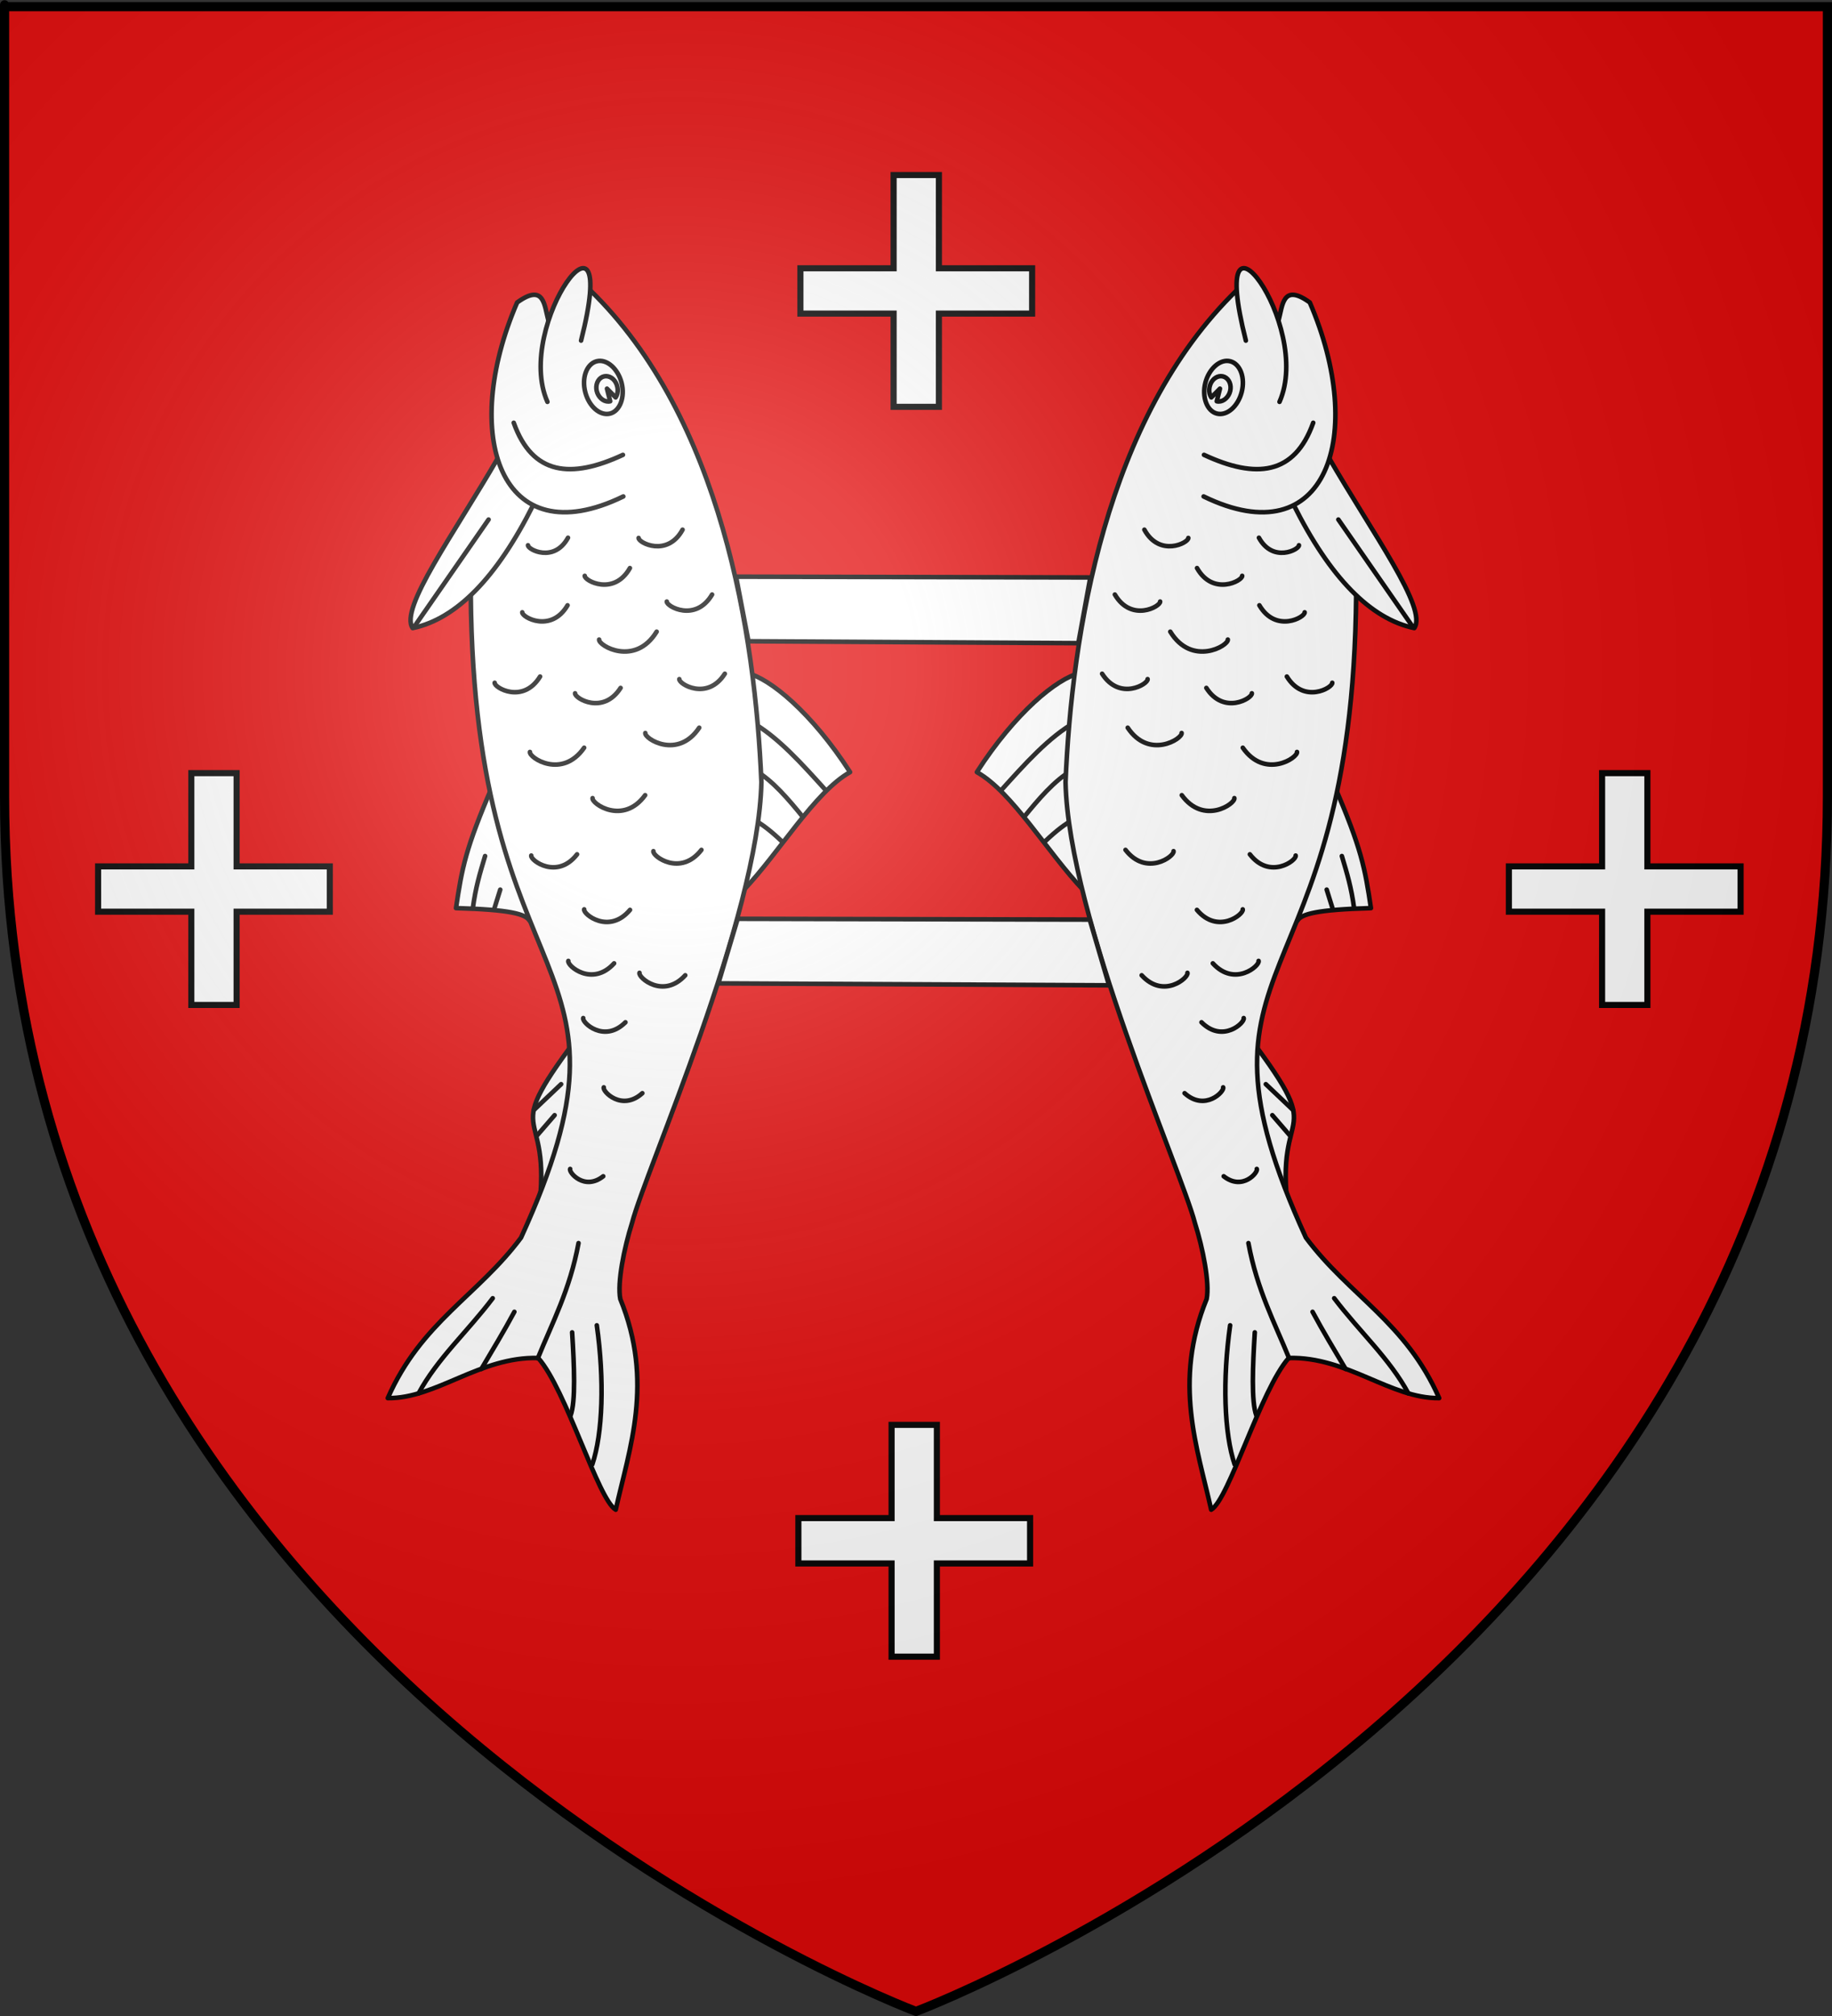 <?xml version="1.0" encoding="UTF-8" standalone="no"?>
<svg
   xmlns:dc="http://purl.org/dc/elements/1.1/"
   xmlns:cc="http://web.resource.org/cc/"
   xmlns:rdf="http://www.w3.org/1999/02/22-rdf-syntax-ns#"
   xmlns:svg="http://www.w3.org/2000/svg"
   xmlns="http://www.w3.org/2000/svg"
   xmlns:xlink="http://www.w3.org/1999/xlink"
   xmlns:sodipodi="http://inkscape.sourceforge.net/DTD/sodipodi-0.dtd"
   xmlns:inkscape="http://www.inkscape.org/namespaces/inkscape"
   height="660"
   width="600"
   version="1.0"
   id="svg2"
   sodipodi:version="0.32"
   inkscape:version="0.43"
   sodipodi:docname="Blason_Celles-sur-Plaine.svg"
   sodipodi:docbase="/Users/fabriceantoine/Desktop/blason/Fait"
   inkscape:export-filename="/Users/fabriceantoine/Desktop/blason/Fait/Blason_Celles-sur-Plaine.png"
   inkscape:export-xdpi="90"
   inkscape:export-ydpi="90">
  <rect width="100%" height="100%" fill="#333333" stroke="none"/>
  <sodipodi:namedview
     inkscape:window-height="954"
     inkscape:window-width="1228"
     inkscape:pageshadow="2"
     inkscape:pageopacity="0.0"
     guidetolerance="10.0"
     gridtolerance="10.0"
     objecttolerance="10.0"
     borderopacity="1.0"
     bordercolor="#666666"
     pagecolor="#ffffff"
     id="base"
     showgrid="false"
     height="660px"
     inkscape:zoom="1.2227273"
     inkscape:cx="300"
     inkscape:cy="330"
     inkscape:window-x="1"
     inkscape:window-y="22"
     inkscape:current-layer="layer4" />
  <desc
     id="desc4">Flag of Canton of Valais (Wallis)</desc>
  <defs
     id="defs6">
    <linearGradient
       id="linearGradient2893">
      <stop
         style="stop-color:white;stop-opacity:0.314;"
         offset="0"
         id="stop2895" />
      <stop
         id="stop2897"
         offset="0.19"
         style="stop-color:white;stop-opacity:0.251;" />
      <stop
         style="stop-color:#6b6b6b;stop-opacity:0.125;"
         offset="0.6"
         id="stop2901" />
      <stop
         style="stop-color:black;stop-opacity:0.125;"
         offset="1"
         id="stop2899" />
    </linearGradient>
    <linearGradient
       id="linearGradient2885">
      <stop
         id="stop2887"
         offset="0"
         style="stop-color:white;stop-opacity:1;" />
      <stop
         style="stop-color:white;stop-opacity:1;"
         offset="0.229"
         id="stop2891" />
      <stop
         id="stop2889"
         offset="1"
         style="stop-color:black;stop-opacity:1;" />
    </linearGradient>
    <linearGradient
       id="linearGradient2955">
      <stop
         id="stop2867"
         offset="0"
         style="stop-color:#fd0000;stop-opacity:1;" />
      <stop
         style="stop-color:#e77275;stop-opacity:0.659;"
         offset="0.5"
         id="stop2873" />
      <stop
         style="stop-color:black;stop-opacity:0.323;"
         offset="1"
         id="stop2959" />
    </linearGradient>
    <radialGradient
       inkscape:collect="always"
       xlink:href="#linearGradient2955"
       id="radialGradient2961"
       cx="225.524"
       cy="218.901"
       fx="225.524"
       fy="218.901"
       r="300"
       gradientTransform="matrix(-4.167939e-4,2.183,-1.884,-3.599562e-4,615.597,-289.121)"
       gradientUnits="userSpaceOnUse" />
    <polygon
       id="star"
       transform="scale(53,53)"
       points="0,-1 0.588,0.809 -0.951,-0.309 0.951,-0.309 -0.588,0.809 0,-1 " />
    <clipPath
       id="clip">
      <path
         d="M 0,-200 L 0,600 L 300,600 L 300,-200 L 0,-200 z "
         id="path10" />
    </clipPath>
    <radialGradient
       inkscape:collect="always"
       xlink:href="#linearGradient2955"
       id="radialGradient1911"
       gradientUnits="userSpaceOnUse"
       gradientTransform="matrix(-4.167939e-4,2.183,-1.884,-3.599562e-4,615.597,-289.121)"
       cx="225.524"
       cy="218.901"
       fx="225.524"
       fy="218.901"
       r="300" />
    <radialGradient
       inkscape:collect="always"
       xlink:href="#linearGradient2955"
       id="radialGradient2865"
       gradientUnits="userSpaceOnUse"
       gradientTransform="matrix(0,1.749,-1.593,-1.049767e-7,551.788,-191.29)"
       cx="225.524"
       cy="218.901"
       fx="225.524"
       fy="218.901"
       r="300" />
    <radialGradient
       inkscape:collect="always"
       xlink:href="#linearGradient2955"
       id="radialGradient2871"
       gradientUnits="userSpaceOnUse"
       gradientTransform="matrix(0,1.386,-1.323,-5.741131e-8,-158.082,-109.541)"
       cx="225.524"
       cy="218.901"
       fx="225.524"
       fy="218.901"
       r="300" />
    <radialGradient
       inkscape:collect="always"
       xlink:href="#linearGradient2893"
       id="radialGradient3163"
       gradientUnits="userSpaceOnUse"
       gradientTransform="matrix(1.353,0,0,1.349,-77.629,-85.747)"
       cx="221.445"
       cy="226.331"
       fx="221.445"
       fy="226.331"
       r="300" />
  </defs>
  <g
     inkscape:groupmode="layer"
     id="layer3"
     inkscape:label="Fond écu"
     style="display:inline"
     sodipodi:insensitive="true">
    <path
       id="path2855"
       style="fill:#e20909;fill-opacity:1;fill-rule:evenodd;stroke:none;stroke-width:1px;stroke-linecap:butt;stroke-linejoin:miter;stroke-opacity:1"
       d="M 300,658.5 C 300,658.5 598.5,546.18 598.5,260.728 C 598.5,-24.723 598.5,2.176 598.5,2.176 L 1.5,2.176 L 1.5,260.728 C 1.5,546.18 300,658.5 300,658.5 z "
       sodipodi:nodetypes="cccccc" />
  </g>
  <g
     inkscape:groupmode="layer"
     id="layer4"
     inkscape:label="Meubles">
    <g
       id="g2852"
       transform="translate(-177.893,21.424)">
      <path
         sodipodi:nodetypes="cc"
         style="fill:#ffffff;fill-opacity:1;fill-rule:evenodd;stroke:#000000;stroke-width:1.5;stroke-linecap:round;stroke-linejoin:round;stroke-miterlimit:4;stroke-dasharray:none;stroke-opacity:1;display:inline"
         d="M 369.552,314.885 C 339.432,354.276 359.371,337.556 354.275,375.555"
         id="path3334" />
      <g
         style="fill:#ffffff;fill-opacity:1;stroke:#000000;stroke-width:2.574;stroke-miterlimit:4;stroke-dasharray:none;stroke-opacity:1"
         transform="matrix(9.114895e-2,-0.575,0.575,9.114895e-2,78.12,398.758)"
         id="g3123">
        <g
           id="g3320"
           style="fill:#ffffff;fill-opacity:1;stroke:#000000;stroke-width:2.574;stroke-miterlimit:4;stroke-dasharray:none;stroke-opacity:1;display:inline">
          <g
             transform="translate(-0.537,-3.39)"
             id="g2827">
            <path
               style="fill:#ffffff;fill-opacity:1;fill-rule:evenodd;stroke:#000000;stroke-width:2.574;stroke-linecap:round;stroke-linejoin:round;stroke-miterlimit:4;stroke-dasharray:none;stroke-opacity:1"
               d="M 432.132,534.2 C 431.26,547.063 415.921,573.393 386.235,599.963 C 372.151,582.039 335.433,567.841 311.039,550.99"
               id="path3328" />
            <path
               style="fill:#ffffff;fill-opacity:1;fill-rule:evenodd;stroke:#000000;stroke-width:2.574;stroke-linecap:round;stroke-linejoin:round;stroke-miterlimit:4;stroke-dasharray:none;stroke-opacity:1"
               d="M 373.986,588.095 C 386.172,572.997 399.664,556.591 405.423,540.607"
               id="path3352" />
            <path
               style="fill:#ffffff;fill-opacity:1;fill-rule:evenodd;stroke:#000000;stroke-width:2.574;stroke-linecap:round;stroke-linejoin:round;stroke-miterlimit:4;stroke-dasharray:none;stroke-opacity:1"
               d="M 357.245,577.592 C 365.392,568.493 374.969,557.446 378.762,547.107"
               id="path3354" />
            <path
               style="fill:#ffffff;fill-opacity:1;fill-rule:evenodd;stroke:#000000;stroke-width:2.574;stroke-linecap:round;stroke-linejoin:round;stroke-miterlimit:4;stroke-dasharray:none;stroke-opacity:1"
               d="M 341.8,568.118 C 346.853,560.759 349.583,555.551 351.38,550.588"
               id="path3356" />
          </g>
          <g
             transform="translate(1.074,6.78)"
             id="g2833">
            <path
               sodipodi:nodetypes="ccc"
               style="fill:#ffffff;fill-opacity:1;fill-rule:evenodd;stroke:#000000;stroke-width:2.574;stroke-linecap:round;stroke-linejoin:round;stroke-miterlimit:4;stroke-dasharray:none;stroke-opacity:1"
               d="M 346.414,392.552 C 308.266,382.772 297.187,382.594 274.387,382.802 C 278.331,412.951 277.223,421.945 273.956,424.687"
               id="path3336" />
            <path
               style="fill:#ffffff;fill-opacity:1;fill-rule:evenodd;stroke:#000000;stroke-width:2.574;stroke-linecap:round;stroke-linejoin:round;stroke-miterlimit:4;stroke-dasharray:none;stroke-opacity:1"
               d="M 305.867,394.374 C 295.341,392.963 287.772,391.894 275.761,392.162"
               id="path3360" />
            <path
               sodipodi:nodetypes="cc"
               style="fill:#ffffff;fill-opacity:1;fill-rule:evenodd;stroke:#000000;stroke-width:2.574;stroke-linecap:round;stroke-linejoin:round;stroke-miterlimit:4;stroke-dasharray:none;stroke-opacity:1"
               d="M 288.554,405.757 C 288.554,405.757 276.981,404.061 276.981,404.061"
               id="path3362" />
          </g>
          <path
             id="path3322"
             d="M 630.553,409.581 C 571.148,494.06 453.714,531.761 372.351,548.174 C 296.721,558.538 146.684,518.045 116.12,515.116 C 101.241,512.872 81.489,512.134 72.844,515.275 C 29.619,541.479 -9.349,533.479 -44.585,531.3 C -40.484,520.489 17.713,493.275 32.841,474.865 C 28.553,442.26 1.279,421.833 -2.689,394.819 C 42.469,406.683 62.104,435.814 98.155,454.726 C 271.077,502.962 221.197,408.477 451.328,370.113"
             style="fill:#ffffff;fill-opacity:1;fill-rule:evenodd;stroke:#000000;stroke-width:2.574;stroke-linecap:round;stroke-linejoin:round;stroke-miterlimit:4;stroke-dasharray:none;stroke-opacity:1" />
          <path
             id="path3324"
             d="M 506.479,397.083 C 462.538,383.203 436.021,364.225 427.179,340.852 C 436.821,331.617 482.985,355.498 529.819,373.486"
             style="fill:#ffffff;fill-opacity:1;fill-rule:evenodd;stroke:#000000;stroke-width:2.574;stroke-linecap:round;stroke-linejoin:round;stroke-miterlimit:4;stroke-dasharray:none;stroke-opacity:1" />
          <path
             id="path3326"
             d="M 518.836,446.302 C 474.546,382.908 538.838,350.146 617.232,370.235 C 630.593,383.672 617.91,385.579 609.858,389.222"
             style="fill:#ffffff;fill-opacity:1;fill-rule:evenodd;stroke:#000000;stroke-width:2.574;stroke-linecap:round;stroke-linejoin:round;stroke-miterlimit:4;stroke-dasharray:none;stroke-opacity:1" />
          <path
             id="path3330"
             d="M 541.906,442.43 C 523.904,415.732 522.645,393.893 550.118,378.924"
             style="fill:#ffffff;fill-opacity:1;fill-rule:evenodd;stroke:#000000;stroke-width:2.574;stroke-linecap:round;stroke-linejoin:round;stroke-miterlimit:4;stroke-dasharray:none;stroke-opacity:1" />
          <path
             id="path3332"
             d="M 564.694,395.808 C 604.532,370.035 694.155,417.626 601.68,409.107"
             style="fill:#ffffff;fill-opacity:1;fill-rule:evenodd;stroke:#000000;stroke-width:2.574;stroke-linecap:round;stroke-linejoin:round;stroke-miterlimit:4;stroke-dasharray:none;stroke-opacity:1" />
          <path
             id="path3338"
             d="M 563.673,431.59 C 561.417,426.22 565.852,419.261 573.445,415.964 C 581.038,412.667 589.16,414.217 591.54,419.533 C 593.921,424.849 589.438,432.017 581.845,435.313 C 574.252,438.61 565.928,436.961 563.673,431.59 C 563.673,431.59 563.673,431.59 563.673,431.59"
             style="fill:#ffffff;fill-opacity:1;stroke:#000000;stroke-width:2.574;stroke-linecap:round;stroke-linejoin:round;stroke-miterlimit:4;stroke-dasharray:none;stroke-opacity:1" />
          <path
             id="path3340"
             d="M 570.547,430.627 C 569.422,427.948 570.94,424.617 573.916,422.826 C 576.893,421.034 580.625,421.263 582.72,423.364 C 584.815,425.466 584.652,428.817 582.335,431.271 C 580.018,433.724 575.975,434.682 573.166,433.319 C 573.166,433.319 577.267,427.737 577.267,427.737 C 577.267,427.737 570.547,430.627 570.547,430.627 C 570.547,430.627 570.547,430.627 570.547,430.627"
             style="fill:#ffffff;fill-opacity:1;stroke:#000000;stroke-width:2.574;stroke-linecap:round;stroke-linejoin:round;stroke-miterlimit:4;stroke-dasharray:none;stroke-opacity:1" />
          <path
             id="path3342"
             d="M 32.619,474.665 C 53.45,479.51 73.424,486.479 100.199,487.153"
             style="fill:#ffffff;fill-opacity:1;fill-rule:evenodd;stroke:#000000;stroke-width:2.574;stroke-linecap:round;stroke-linejoin:round;stroke-miterlimit:4;stroke-dasharray:none;stroke-opacity:1" />
          <path
             id="path3344"
             d="M 3.71,497.903 C 11.821,499.607 31.987,495.495 50.061,491.46"
             style="fill:#ffffff;fill-opacity:1;fill-rule:evenodd;stroke:#000000;stroke-width:2.574;stroke-linecap:round;stroke-linejoin:round;stroke-miterlimit:4;stroke-dasharray:none;stroke-opacity:1" />
          <path
             id="path3346"
             d="M -21.52,514.291 C -3.34,517.38 26.596,513.609 56.147,504.549"
             style="fill:#ffffff;fill-opacity:1;fill-rule:evenodd;stroke:#000000;stroke-width:2.574;stroke-linecap:round;stroke-linejoin:round;stroke-miterlimit:4;stroke-dasharray:none;stroke-opacity:1" />
          <path
             sodipodi:nodetypes="cc"
             id="path3348"
             d="M 2.625,411.507 C 23.565,418.807 41.536,433.439 62.021,444.339"
             style="fill:#ffffff;fill-opacity:1;fill-rule:evenodd;stroke:#000000;stroke-width:2.574;stroke-linecap:round;stroke-linejoin:round;stroke-miterlimit:4;stroke-dasharray:none;stroke-opacity:1" />
          <path
             id="path3350"
             d="M 21.735,444.24 C 33.241,448.801 44.694,453.481 56.382,457.556"
             style="fill:#ffffff;fill-opacity:1;fill-rule:evenodd;stroke:#000000;stroke-width:2.574;stroke-linecap:round;stroke-linejoin:round;stroke-miterlimit:4;stroke-dasharray:none;stroke-opacity:1" />
          <path
             id="path3358"
             d="M 494.143,373.472 C 494.143,373.472 427.704,341.431 427.704,341.431"
             style="fill:#ffffff;fill-opacity:1;fill-rule:evenodd;stroke:#000000;stroke-width:2.574;stroke-linecap:round;stroke-linejoin:round;stroke-miterlimit:4;stroke-dasharray:none;stroke-opacity:1" />
          <g
             id="g2838">
            <path
               style="fill:#ffffff;fill-opacity:1;fill-rule:evenodd;stroke:#000000;stroke-width:2.574;stroke-linecap:round;stroke-linejoin:round;stroke-miterlimit:4;stroke-dasharray:none;stroke-opacity:1"
               d="M 186.933,463.489 C 186.933,463.489 170.049,450.527 170.049,450.527"
               id="path3364" />
            <path
               style="fill:#ffffff;fill-opacity:1;fill-rule:evenodd;stroke:#000000;stroke-width:2.574;stroke-linecap:round;stroke-linejoin:round;stroke-miterlimit:4;stroke-dasharray:none;stroke-opacity:1"
               d="M 169.15,462.608 C 169.15,462.608 156.369,454.664 156.369,454.664"
               id="path3366" />
          </g>
          <path
             id="path3368"
             d="M 505.589,482.15 C 488.723,476.135 494.458,458.663 497.133,458.462"
             style="fill:#ffffff;fill-opacity:1;fill-rule:evenodd;stroke:#000000;stroke-width:2.574;stroke-linecap:round;stroke-linejoin:round;stroke-miterlimit:4;stroke-dasharray:none;stroke-opacity:1" />
          <path
             id="path3370"
             d="M 479.642,456.273 C 462.453,449.84 468.61,432.027 471.354,431.863"
             style="fill:#ffffff;fill-opacity:1;fill-rule:evenodd;stroke:#000000;stroke-width:2.574;stroke-linecap:round;stroke-linejoin:round;stroke-miterlimit:4;stroke-dasharray:none;stroke-opacity:1" />
          <path
             id="path3372"
             d="M 472.184,504.262 C 455.103,497.547 461.551,479.838 464.297,479.719"
             style="fill:#ffffff;fill-opacity:1;fill-rule:evenodd;stroke:#000000;stroke-width:2.574;stroke-linecap:round;stroke-linejoin:round;stroke-miterlimit:4;stroke-dasharray:none;stroke-opacity:1" />
          <path
             id="path3374"
             d="M 446.676,476.73 C 425.18,467.846 433.741,445.548 437.223,445.458"
             style="fill:#ffffff;fill-opacity:1;fill-rule:evenodd;stroke:#000000;stroke-width:2.574;stroke-linecap:round;stroke-linejoin:round;stroke-miterlimit:4;stroke-dasharray:none;stroke-opacity:1" />
          <path
             id="path3376"
             d="M 491.036,419.201 C 475.681,413.725 480.902,397.819 483.337,397.636"
             style="fill:#ffffff;fill-opacity:1;fill-rule:evenodd;stroke:#000000;stroke-width:2.574;stroke-linecap:round;stroke-linejoin:round;stroke-miterlimit:4;stroke-dasharray:none;stroke-opacity:1" />
          <path
             id="path3378"
             d="M 453.471,424.906 C 436.39,418.191 442.838,400.482 445.584,400.363"
             style="fill:#ffffff;fill-opacity:1;fill-rule:evenodd;stroke:#000000;stroke-width:2.574;stroke-linecap:round;stroke-linejoin:round;stroke-miterlimit:4;stroke-dasharray:none;stroke-opacity:1" />
          <path
             id="path3380"
             d="M 412.265,461.646 C 395.435,454.325 402.512,436.857 405.261,436.836"
             style="fill:#ffffff;fill-opacity:1;fill-rule:evenodd;stroke:#000000;stroke-width:2.574;stroke-linecap:round;stroke-linejoin:round;stroke-miterlimit:4;stroke-dasharray:none;stroke-opacity:1" />
          <path
             id="path3382"
             d="M 411.481,415.911 C 394.52,408.9 401.274,391.305 404.022,391.234"
             style="fill:#ffffff;fill-opacity:1;fill-rule:evenodd;stroke:#000000;stroke-width:2.574;stroke-linecap:round;stroke-linejoin:round;stroke-miterlimit:4;stroke-dasharray:none;stroke-opacity:1" />
          <path
             id="path3384"
             d="M 429.324,518.314 C 412.494,510.993 419.571,493.525 422.32,493.505"
             style="fill:#ffffff;fill-opacity:1;fill-rule:evenodd;stroke:#000000;stroke-width:2.574;stroke-linecap:round;stroke-linejoin:round;stroke-miterlimit:4;stroke-dasharray:none;stroke-opacity:1" />
          <path
             id="path3386"
             d="M 397.09,508.84 C 377.365,499.8 386.132,479.315 389.382,479.354"
             style="fill:#ffffff;fill-opacity:1;fill-rule:evenodd;stroke:#000000;stroke-width:2.574;stroke-linecap:round;stroke-linejoin:round;stroke-miterlimit:4;stroke-dasharray:none;stroke-opacity:1" />
          <path
             id="path3388"
             d="M 375.83,446.661 C 356.23,437.183 365.449,416.816 368.708,416.922"
             style="fill:#ffffff;fill-opacity:1;fill-rule:evenodd;stroke:#000000;stroke-width:2.574;stroke-linecap:round;stroke-linejoin:round;stroke-miterlimit:4;stroke-dasharray:none;stroke-opacity:1" />
          <path
             id="path3390"
             d="M 354.85,484.737 C 336.071,475.144 345.431,455.616 348.584,455.788"
             style="fill:#ffffff;fill-opacity:1;fill-rule:evenodd;stroke:#000000;stroke-width:2.574;stroke-linecap:round;stroke-linejoin:round;stroke-miterlimit:4;stroke-dasharray:none;stroke-opacity:1" />
          <path
             id="path3392"
             d="M 329.421,520.82 C 312.545,511.567 321.604,494.003 324.476,494.244"
             style="fill:#ffffff;fill-opacity:1;fill-rule:evenodd;stroke:#000000;stroke-width:2.574;stroke-linecap:round;stroke-linejoin:round;stroke-miterlimit:4;stroke-dasharray:none;stroke-opacity:1" />
          <path
             id="path3394"
             d="M 316,452.114 C 299.907,443.291 308.546,426.54 311.285,426.77"
             style="fill:#ffffff;fill-opacity:1;fill-rule:evenodd;stroke:#000000;stroke-width:2.574;stroke-linecap:round;stroke-linejoin:round;stroke-miterlimit:4;stroke-dasharray:none;stroke-opacity:1" />
          <path
             id="path3396"
             d="M 289.804,486.423 C 274.06,476.991 283.333,460.582 286.061,460.917"
             style="fill:#ffffff;fill-opacity:1;fill-rule:evenodd;stroke:#000000;stroke-width:2.574;stroke-linecap:round;stroke-linejoin:round;stroke-miterlimit:4;stroke-dasharray:none;stroke-opacity:1" />
          <path
             id="path3398"
             d="M 258.35,522.876 C 243.015,512.793 252.967,496.787 255.679,497.236"
             style="fill:#ffffff;fill-opacity:1;fill-rule:evenodd;stroke:#000000;stroke-width:2.574;stroke-linecap:round;stroke-linejoin:round;stroke-miterlimit:4;stroke-dasharray:none;stroke-opacity:1" />
          <path
             id="path3400"
             d="M 258.711,482.289 C 243.376,472.206 253.328,456.201 256.04,456.649"
             style="fill:#ffffff;fill-opacity:1;fill-rule:evenodd;stroke:#000000;stroke-width:2.574;stroke-linecap:round;stroke-linejoin:round;stroke-miterlimit:4;stroke-dasharray:none;stroke-opacity:1" />
          <path
             id="path3402"
             d="M 226.981,493.778 C 213.232,483.802 223.115,469.429 225.603,469.959"
             style="fill:#ffffff;fill-opacity:1;fill-rule:evenodd;stroke:#000000;stroke-width:2.574;stroke-linecap:round;stroke-linejoin:round;stroke-miterlimit:4;stroke-dasharray:none;stroke-opacity:1" />
          <path
             id="path3404"
             d="M 189.085,509.418 C 176.923,499.618 186.667,486.877 188.927,487.48"
             style="fill:#ffffff;fill-opacity:1;fill-rule:evenodd;stroke:#000000;stroke-width:2.574;stroke-linecap:round;stroke-linejoin:round;stroke-miterlimit:4;stroke-dasharray:none;stroke-opacity:1" />
          <path
             id="path3406"
             d="M 139.493,494.997 C 129.534,485.782 138.735,475.319 140.658,475.975"
             style="fill:#ffffff;fill-opacity:1;fill-rule:evenodd;stroke:#000000;stroke-width:2.574;stroke-linecap:round;stroke-linejoin:round;stroke-miterlimit:4;stroke-dasharray:none;stroke-opacity:1" />
        </g>
      </g>
    </g>
    <g
       id="g2902"
       transform="matrix(-1,0,0,1,776.234,21.424)">
      <path
         sodipodi:nodetypes="cc"
         style="fill:#ffffff;fill-opacity:1;fill-rule:evenodd;stroke:#000000;stroke-width:1.5;stroke-linecap:round;stroke-linejoin:round;stroke-miterlimit:4;stroke-dasharray:none;stroke-opacity:1;display:inline"
         d="M 369.552,314.885 C 339.432,354.276 359.371,337.556 354.275,375.555"
         id="path2904" />
      <g
         style="fill:#ffffff;fill-opacity:1;stroke:#000000;stroke-width:2.574;stroke-miterlimit:4;stroke-dasharray:none;stroke-opacity:1"
         transform="matrix(9.114895e-2,-0.575,0.575,9.114895e-2,78.12,398.758)"
         id="g2906">
        <g
           id="g2908"
           style="fill:#ffffff;fill-opacity:1;stroke:#000000;stroke-width:2.574;stroke-miterlimit:4;stroke-dasharray:none;stroke-opacity:1;display:inline">
          <g
             transform="translate(-0.537,-3.39)"
             id="g2910">
            <path
               style="fill:#ffffff;fill-opacity:1;fill-rule:evenodd;stroke:#000000;stroke-width:2.574;stroke-linecap:round;stroke-linejoin:round;stroke-miterlimit:4;stroke-dasharray:none;stroke-opacity:1"
               d="M 432.132,534.2 C 431.26,547.063 415.921,573.393 386.235,599.963 C 372.151,582.039 335.433,567.841 311.039,550.99"
               id="path2912" />
            <path
               style="fill:#ffffff;fill-opacity:1;fill-rule:evenodd;stroke:#000000;stroke-width:2.574;stroke-linecap:round;stroke-linejoin:round;stroke-miterlimit:4;stroke-dasharray:none;stroke-opacity:1"
               d="M 373.986,588.095 C 386.172,572.997 399.664,556.591 405.423,540.607"
               id="path2914" />
            <path
               style="fill:#ffffff;fill-opacity:1;fill-rule:evenodd;stroke:#000000;stroke-width:2.574;stroke-linecap:round;stroke-linejoin:round;stroke-miterlimit:4;stroke-dasharray:none;stroke-opacity:1"
               d="M 357.245,577.592 C 365.392,568.493 374.969,557.446 378.762,547.107"
               id="path2916" />
            <path
               style="fill:#ffffff;fill-opacity:1;fill-rule:evenodd;stroke:#000000;stroke-width:2.574;stroke-linecap:round;stroke-linejoin:round;stroke-miterlimit:4;stroke-dasharray:none;stroke-opacity:1"
               d="M 341.8,568.118 C 346.853,560.759 349.583,555.551 351.38,550.588"
               id="path2918" />
          </g>
          <g
             transform="translate(1.074,6.78)"
             id="g2920">
            <path
               sodipodi:nodetypes="ccc"
               style="fill:#ffffff;fill-opacity:1;fill-rule:evenodd;stroke:#000000;stroke-width:2.574;stroke-linecap:round;stroke-linejoin:round;stroke-miterlimit:4;stroke-dasharray:none;stroke-opacity:1"
               d="M 346.414,392.552 C 308.266,382.772 297.187,382.594 274.387,382.802 C 278.331,412.951 277.223,421.945 273.956,424.687"
               id="path2922" />
            <path
               style="fill:#ffffff;fill-opacity:1;fill-rule:evenodd;stroke:#000000;stroke-width:2.574;stroke-linecap:round;stroke-linejoin:round;stroke-miterlimit:4;stroke-dasharray:none;stroke-opacity:1"
               d="M 305.867,394.374 C 295.341,392.963 287.772,391.894 275.761,392.162"
               id="path2924" />
            <path
               sodipodi:nodetypes="cc"
               style="fill:#ffffff;fill-opacity:1;fill-rule:evenodd;stroke:#000000;stroke-width:2.574;stroke-linecap:round;stroke-linejoin:round;stroke-miterlimit:4;stroke-dasharray:none;stroke-opacity:1"
               d="M 288.554,405.757 C 288.554,405.757 276.981,404.061 276.981,404.061"
               id="path2926" />
          </g>
          <path
             id="path2928"
             d="M 630.553,409.581 C 571.148,494.06 453.714,531.761 372.351,548.174 C 296.721,558.538 146.684,518.045 116.12,515.116 C 101.241,512.872 81.489,512.134 72.844,515.275 C 29.619,541.479 -9.349,533.479 -44.585,531.3 C -40.484,520.489 17.713,493.275 32.841,474.865 C 28.553,442.26 1.279,421.833 -2.689,394.819 C 42.469,406.683 62.104,435.814 98.155,454.726 C 271.077,502.962 221.197,408.477 451.328,370.113"
             style="fill:#ffffff;fill-opacity:1;fill-rule:evenodd;stroke:#000000;stroke-width:2.574;stroke-linecap:round;stroke-linejoin:round;stroke-miterlimit:4;stroke-dasharray:none;stroke-opacity:1" />
          <path
             id="path2930"
             d="M 506.479,397.083 C 462.538,383.203 436.021,364.225 427.179,340.852 C 436.821,331.617 482.985,355.498 529.819,373.486"
             style="fill:#ffffff;fill-opacity:1;fill-rule:evenodd;stroke:#000000;stroke-width:2.574;stroke-linecap:round;stroke-linejoin:round;stroke-miterlimit:4;stroke-dasharray:none;stroke-opacity:1" />
          <path
             id="path2932"
             d="M 518.836,446.302 C 474.546,382.908 538.838,350.146 617.232,370.235 C 630.593,383.672 617.91,385.579 609.858,389.222"
             style="fill:#ffffff;fill-opacity:1;fill-rule:evenodd;stroke:#000000;stroke-width:2.574;stroke-linecap:round;stroke-linejoin:round;stroke-miterlimit:4;stroke-dasharray:none;stroke-opacity:1" />
          <path
             id="path2934"
             d="M 541.906,442.43 C 523.904,415.732 522.645,393.893 550.118,378.924"
             style="fill:#ffffff;fill-opacity:1;fill-rule:evenodd;stroke:#000000;stroke-width:2.574;stroke-linecap:round;stroke-linejoin:round;stroke-miterlimit:4;stroke-dasharray:none;stroke-opacity:1" />
          <path
             id="path2936"
             d="M 564.694,395.808 C 604.532,370.035 694.155,417.626 601.68,409.107"
             style="fill:#ffffff;fill-opacity:1;fill-rule:evenodd;stroke:#000000;stroke-width:2.574;stroke-linecap:round;stroke-linejoin:round;stroke-miterlimit:4;stroke-dasharray:none;stroke-opacity:1" />
          <path
             id="path2938"
             d="M 563.673,431.59 C 561.417,426.22 565.852,419.261 573.445,415.964 C 581.038,412.667 589.16,414.217 591.54,419.533 C 593.921,424.849 589.438,432.017 581.845,435.313 C 574.252,438.61 565.928,436.961 563.673,431.59 C 563.673,431.59 563.673,431.59 563.673,431.59"
             style="fill:#ffffff;fill-opacity:1;stroke:#000000;stroke-width:2.574;stroke-linecap:round;stroke-linejoin:round;stroke-miterlimit:4;stroke-dasharray:none;stroke-opacity:1" />
          <path
             id="path2940"
             d="M 570.547,430.627 C 569.422,427.948 570.94,424.617 573.916,422.826 C 576.893,421.034 580.625,421.263 582.72,423.364 C 584.815,425.466 584.652,428.817 582.335,431.271 C 580.018,433.724 575.975,434.682 573.166,433.319 C 573.166,433.319 577.267,427.737 577.267,427.737 C 577.267,427.737 570.547,430.627 570.547,430.627 C 570.547,430.627 570.547,430.627 570.547,430.627"
             style="fill:#ffffff;fill-opacity:1;stroke:#000000;stroke-width:2.574;stroke-linecap:round;stroke-linejoin:round;stroke-miterlimit:4;stroke-dasharray:none;stroke-opacity:1" />
          <path
             id="path2942"
             d="M 32.619,474.665 C 53.45,479.51 73.424,486.479 100.199,487.153"
             style="fill:#ffffff;fill-opacity:1;fill-rule:evenodd;stroke:#000000;stroke-width:2.574;stroke-linecap:round;stroke-linejoin:round;stroke-miterlimit:4;stroke-dasharray:none;stroke-opacity:1" />
          <path
             id="path2944"
             d="M 3.71,497.903 C 11.821,499.607 31.987,495.495 50.061,491.46"
             style="fill:#ffffff;fill-opacity:1;fill-rule:evenodd;stroke:#000000;stroke-width:2.574;stroke-linecap:round;stroke-linejoin:round;stroke-miterlimit:4;stroke-dasharray:none;stroke-opacity:1" />
          <path
             id="path2946"
             d="M -21.52,514.291 C -3.34,517.38 26.596,513.609 56.147,504.549"
             style="fill:#ffffff;fill-opacity:1;fill-rule:evenodd;stroke:#000000;stroke-width:2.574;stroke-linecap:round;stroke-linejoin:round;stroke-miterlimit:4;stroke-dasharray:none;stroke-opacity:1" />
          <path
             sodipodi:nodetypes="cc"
             id="path2948"
             d="M 2.625,411.507 C 23.565,418.807 41.536,433.439 62.021,444.339"
             style="fill:#ffffff;fill-opacity:1;fill-rule:evenodd;stroke:#000000;stroke-width:2.574;stroke-linecap:round;stroke-linejoin:round;stroke-miterlimit:4;stroke-dasharray:none;stroke-opacity:1" />
          <path
             id="path2950"
             d="M 21.735,444.24 C 33.241,448.801 44.694,453.481 56.382,457.556"
             style="fill:#ffffff;fill-opacity:1;fill-rule:evenodd;stroke:#000000;stroke-width:2.574;stroke-linecap:round;stroke-linejoin:round;stroke-miterlimit:4;stroke-dasharray:none;stroke-opacity:1" />
          <path
             id="path2952"
             d="M 494.143,373.472 C 494.143,373.472 427.704,341.431 427.704,341.431"
             style="fill:#ffffff;fill-opacity:1;fill-rule:evenodd;stroke:#000000;stroke-width:2.574;stroke-linecap:round;stroke-linejoin:round;stroke-miterlimit:4;stroke-dasharray:none;stroke-opacity:1" />
          <g
             id="g2954">
            <path
               style="fill:#ffffff;fill-opacity:1;fill-rule:evenodd;stroke:#000000;stroke-width:2.574;stroke-linecap:round;stroke-linejoin:round;stroke-miterlimit:4;stroke-dasharray:none;stroke-opacity:1"
               d="M 186.933,463.489 C 186.933,463.489 170.049,450.527 170.049,450.527"
               id="path2956" />
            <path
               style="fill:#ffffff;fill-opacity:1;fill-rule:evenodd;stroke:#000000;stroke-width:2.574;stroke-linecap:round;stroke-linejoin:round;stroke-miterlimit:4;stroke-dasharray:none;stroke-opacity:1"
               d="M 169.15,462.608 C 169.15,462.608 156.369,454.664 156.369,454.664"
               id="path2958" />
          </g>
          <path
             id="path2960"
             d="M 505.589,482.15 C 488.723,476.135 494.458,458.663 497.133,458.462"
             style="fill:#ffffff;fill-opacity:1;fill-rule:evenodd;stroke:#000000;stroke-width:2.574;stroke-linecap:round;stroke-linejoin:round;stroke-miterlimit:4;stroke-dasharray:none;stroke-opacity:1" />
          <path
             id="path2962"
             d="M 479.642,456.273 C 462.453,449.84 468.61,432.027 471.354,431.863"
             style="fill:#ffffff;fill-opacity:1;fill-rule:evenodd;stroke:#000000;stroke-width:2.574;stroke-linecap:round;stroke-linejoin:round;stroke-miterlimit:4;stroke-dasharray:none;stroke-opacity:1" />
          <path
             id="path2964"
             d="M 472.184,504.262 C 455.103,497.547 461.551,479.838 464.297,479.719"
             style="fill:#ffffff;fill-opacity:1;fill-rule:evenodd;stroke:#000000;stroke-width:2.574;stroke-linecap:round;stroke-linejoin:round;stroke-miterlimit:4;stroke-dasharray:none;stroke-opacity:1" />
          <path
             id="path2966"
             d="M 446.676,476.73 C 425.18,467.846 433.741,445.548 437.223,445.458"
             style="fill:#ffffff;fill-opacity:1;fill-rule:evenodd;stroke:#000000;stroke-width:2.574;stroke-linecap:round;stroke-linejoin:round;stroke-miterlimit:4;stroke-dasharray:none;stroke-opacity:1" />
          <path
             id="path2968"
             d="M 491.036,419.201 C 475.681,413.725 480.902,397.819 483.337,397.636"
             style="fill:#ffffff;fill-opacity:1;fill-rule:evenodd;stroke:#000000;stroke-width:2.574;stroke-linecap:round;stroke-linejoin:round;stroke-miterlimit:4;stroke-dasharray:none;stroke-opacity:1" />
          <path
             id="path2970"
             d="M 453.471,424.906 C 436.39,418.191 442.838,400.482 445.584,400.363"
             style="fill:#ffffff;fill-opacity:1;fill-rule:evenodd;stroke:#000000;stroke-width:2.574;stroke-linecap:round;stroke-linejoin:round;stroke-miterlimit:4;stroke-dasharray:none;stroke-opacity:1" />
          <path
             id="path2972"
             d="M 412.265,461.646 C 395.435,454.325 402.512,436.857 405.261,436.836"
             style="fill:#ffffff;fill-opacity:1;fill-rule:evenodd;stroke:#000000;stroke-width:2.574;stroke-linecap:round;stroke-linejoin:round;stroke-miterlimit:4;stroke-dasharray:none;stroke-opacity:1" />
          <path
             id="path2974"
             d="M 411.481,415.911 C 394.52,408.9 401.274,391.305 404.022,391.234"
             style="fill:#ffffff;fill-opacity:1;fill-rule:evenodd;stroke:#000000;stroke-width:2.574;stroke-linecap:round;stroke-linejoin:round;stroke-miterlimit:4;stroke-dasharray:none;stroke-opacity:1" />
          <path
             id="path2976"
             d="M 429.324,518.314 C 412.494,510.993 419.571,493.525 422.32,493.505"
             style="fill:#ffffff;fill-opacity:1;fill-rule:evenodd;stroke:#000000;stroke-width:2.574;stroke-linecap:round;stroke-linejoin:round;stroke-miterlimit:4;stroke-dasharray:none;stroke-opacity:1" />
          <path
             id="path2978"
             d="M 397.09,508.84 C 377.365,499.8 386.132,479.315 389.382,479.354"
             style="fill:#ffffff;fill-opacity:1;fill-rule:evenodd;stroke:#000000;stroke-width:2.574;stroke-linecap:round;stroke-linejoin:round;stroke-miterlimit:4;stroke-dasharray:none;stroke-opacity:1" />
          <path
             id="path2980"
             d="M 375.83,446.661 C 356.23,437.183 365.449,416.816 368.708,416.922"
             style="fill:#ffffff;fill-opacity:1;fill-rule:evenodd;stroke:#000000;stroke-width:2.574;stroke-linecap:round;stroke-linejoin:round;stroke-miterlimit:4;stroke-dasharray:none;stroke-opacity:1" />
          <path
             id="path2982"
             d="M 354.85,484.737 C 336.071,475.144 345.431,455.616 348.584,455.788"
             style="fill:#ffffff;fill-opacity:1;fill-rule:evenodd;stroke:#000000;stroke-width:2.574;stroke-linecap:round;stroke-linejoin:round;stroke-miterlimit:4;stroke-dasharray:none;stroke-opacity:1" />
          <path
             id="path2984"
             d="M 329.421,520.82 C 312.545,511.567 321.604,494.003 324.476,494.244"
             style="fill:#ffffff;fill-opacity:1;fill-rule:evenodd;stroke:#000000;stroke-width:2.574;stroke-linecap:round;stroke-linejoin:round;stroke-miterlimit:4;stroke-dasharray:none;stroke-opacity:1" />
          <path
             id="path2986"
             d="M 316,452.114 C 299.907,443.291 308.546,426.54 311.285,426.77"
             style="fill:#ffffff;fill-opacity:1;fill-rule:evenodd;stroke:#000000;stroke-width:2.574;stroke-linecap:round;stroke-linejoin:round;stroke-miterlimit:4;stroke-dasharray:none;stroke-opacity:1" />
          <path
             id="path2988"
             d="M 289.804,486.423 C 274.06,476.991 283.333,460.582 286.061,460.917"
             style="fill:#ffffff;fill-opacity:1;fill-rule:evenodd;stroke:#000000;stroke-width:2.574;stroke-linecap:round;stroke-linejoin:round;stroke-miterlimit:4;stroke-dasharray:none;stroke-opacity:1" />
          <path
             id="path2990"
             d="M 258.35,522.876 C 243.015,512.793 252.967,496.787 255.679,497.236"
             style="fill:#ffffff;fill-opacity:1;fill-rule:evenodd;stroke:#000000;stroke-width:2.574;stroke-linecap:round;stroke-linejoin:round;stroke-miterlimit:4;stroke-dasharray:none;stroke-opacity:1" />
          <path
             id="path2992"
             d="M 258.711,482.289 C 243.376,472.206 253.328,456.201 256.04,456.649"
             style="fill:#ffffff;fill-opacity:1;fill-rule:evenodd;stroke:#000000;stroke-width:2.574;stroke-linecap:round;stroke-linejoin:round;stroke-miterlimit:4;stroke-dasharray:none;stroke-opacity:1" />
          <path
             id="path2994"
             d="M 226.981,493.778 C 213.232,483.802 223.115,469.429 225.603,469.959"
             style="fill:#ffffff;fill-opacity:1;fill-rule:evenodd;stroke:#000000;stroke-width:2.574;stroke-linecap:round;stroke-linejoin:round;stroke-miterlimit:4;stroke-dasharray:none;stroke-opacity:1" />
          <path
             id="path2996"
             d="M 189.085,509.418 C 176.923,499.618 186.667,486.877 188.927,487.48"
             style="fill:#ffffff;fill-opacity:1;fill-rule:evenodd;stroke:#000000;stroke-width:2.574;stroke-linecap:round;stroke-linejoin:round;stroke-miterlimit:4;stroke-dasharray:none;stroke-opacity:1" />
          <path
             id="path2998"
             d="M 139.493,494.997 C 129.534,485.782 138.735,475.319 140.658,475.975"
             style="fill:#ffffff;fill-opacity:1;fill-rule:evenodd;stroke:#000000;stroke-width:2.574;stroke-linecap:round;stroke-linejoin:round;stroke-miterlimit:4;stroke-dasharray:none;stroke-opacity:1" />
        </g>
      </g>
    </g>
    <g
       id="g3287"
       style="fill:#000000;stroke:none"
       transform="matrix(0.175,0,0,0.175,-104.104,39.294)">
      <path
         id="path3289"
         d="M 2267.271,536.55 C 2267.271,536.55 2352.037,536.55 2352.037,536.55 L 2352.037,362.106 C 2352.037,362.106 2526.481,362.108 2526.481,362.108 C 2526.481,362.108 2526.481,277.341 2526.481,277.341 L 2352.037,277.341 C 2352.037,277.341 2352.037,102.897 2352.037,102.897 C 2352.037,102.897 2267.271,102.897 2267.271,102.897 L 2267.272,277.341 C 2267.272,277.341 2092.828,277.341 2092.828,277.341 C 2092.828,290.111 2092.828,349.338 2092.828,362.108 L 2267.272,362.106 C 2267.272,362.106 2267.271,536.55 2267.271,536.55 z "
         sodipodi:nodetypes="cscsscssccccs"
         style="fill:#ffffff;fill-opacity:1;stroke:#000000;stroke-width:11.429;stroke-miterlimit:4;stroke-dasharray:none;stroke-opacity:1" />
    </g>
    <g
       id="g5044"
       style="fill:#000000;stroke:none"
       transform="matrix(0.175,0,0,0.175,-104.769,448.472)">
      <path
         id="path5046"
         d="M 2267.271,536.55 C 2267.271,536.55 2352.037,536.55 2352.037,536.55 L 2352.037,362.106 C 2352.037,362.106 2526.481,362.108 2526.481,362.108 C 2526.481,362.108 2526.481,277.341 2526.481,277.341 L 2352.037,277.341 C 2352.037,277.341 2352.037,102.897 2352.037,102.897 C 2352.037,102.897 2267.271,102.897 2267.271,102.897 L 2267.272,277.341 C 2267.272,277.341 2092.828,277.341 2092.828,277.341 C 2092.828,290.111 2092.828,349.338 2092.828,362.108 L 2267.272,362.106 C 2267.272,362.106 2267.271,536.55 2267.271,536.55 z "
         sodipodi:nodetypes="cscsscssccccs"
         style="fill:#ffffff;fill-opacity:1;stroke:#000000;stroke-width:11.429;stroke-miterlimit:4;stroke-dasharray:none;stroke-opacity:1" />
    </g>
    <g
       id="g5048"
       style="fill:#000000;stroke:none"
       transform="matrix(0.175,0,0,0.175,127.929,235.104)">
      <path
         id="path5050"
         d="M 2267.271,536.55 C 2267.271,536.55 2352.037,536.55 2352.037,536.55 L 2352.037,362.106 C 2352.037,362.106 2526.481,362.108 2526.481,362.108 C 2526.481,362.108 2526.481,277.341 2526.481,277.341 L 2352.037,277.341 C 2352.037,277.341 2352.037,102.897 2352.037,102.897 C 2352.037,102.897 2267.271,102.897 2267.271,102.897 L 2267.272,277.341 C 2267.272,277.341 2092.828,277.341 2092.828,277.341 C 2092.828,290.111 2092.828,349.338 2092.828,362.108 L 2267.272,362.106 C 2267.272,362.106 2267.271,536.55 2267.271,536.55 z "
         sodipodi:nodetypes="cscsscssccccs"
         style="fill:#ffffff;fill-opacity:1;stroke:#000000;stroke-width:11.429;stroke-miterlimit:4;stroke-dasharray:none;stroke-opacity:1" />
    </g>
    <g
       id="g5052"
       style="fill:#000000;stroke:none"
       transform="matrix(0.175,0,0,0.175,-334.115,235.104)">
      <path
         id="path5054"
         d="M 2267.271,536.55 C 2267.271,536.55 2352.037,536.55 2352.037,536.55 L 2352.037,362.106 C 2352.037,362.106 2526.481,362.108 2526.481,362.108 C 2526.481,362.108 2526.481,277.341 2526.481,277.341 L 2352.037,277.341 C 2352.037,277.341 2352.037,102.897 2352.037,102.897 C 2352.037,102.897 2267.271,102.897 2267.271,102.897 L 2267.272,277.341 C 2267.272,277.341 2092.828,277.341 2092.828,277.341 C 2092.828,290.111 2092.828,349.338 2092.828,362.108 L 2267.272,362.106 C 2267.272,362.106 2267.271,536.55 2267.271,536.55 z "
         sodipodi:nodetypes="cscsscssccccs"
         style="fill:#ffffff;fill-opacity:1;stroke:#000000;stroke-width:11.429;stroke-miterlimit:4;stroke-dasharray:none;stroke-opacity:1" />
    </g>
    <path
       style="fill:#ffffff;fill-opacity:1;fill-rule:evenodd;stroke:#000000;stroke-width:1.5;stroke-linecap:square;stroke-linejoin:miter;stroke-miterlimit:4;stroke-dashoffset:0;stroke-opacity:1;stroke-dasharray:none"
       d="M 241.078,188.795 L 357.086,189.048 L 353.165,210.565 L 245.125,209.933 L 241.078,188.795 z "
       id="rect6813"
       sodipodi:nodetypes="ccccc" />
    <path
       style="fill:#ffffff;fill-opacity:1;fill-rule:evenodd;stroke:#000000;stroke-width:1.5;stroke-linecap:square;stroke-linejoin:miter;stroke-miterlimit:4;stroke-dasharray:none;stroke-dashoffset:0;stroke-opacity:1"
       d="M 241.59,300.803 L 356.896,301.056 L 363.217,322.573 L 235.28,321.94 L 241.59,300.803 z "
       id="path8562"
       sodipodi:nodetypes="ccccc" />
  </g>
  <g
     inkscape:groupmode="layer"
     id="layer2"
     inkscape:label="Reflet final"
     sodipodi:insensitive="true">
    <path
       sodipodi:nodetypes="cccccc"
       d="M 300,658.5 C 300,658.5 598.5,546.18 598.5,260.728 C 598.5,-24.723 598.5,2.176 598.5,2.176 L 1.5,2.176 L 1.5,260.728 C 1.5,546.18 300,658.5 300,658.5 z "
       style="opacity:1;fill:url(#radialGradient3163);fill-opacity:1;fill-rule:evenodd;stroke:none;stroke-width:1px;stroke-linecap:butt;stroke-linejoin:miter;stroke-opacity:1"
       id="path2875"
       inkscape:export-xdpi="144"
       inkscape:export-ydpi="144" />
  </g>
  <g
     inkscape:groupmode="layer"
     id="layer1"
     inkscape:label="Contour final"
     sodipodi:insensitive="true">
    <path
       sodipodi:nodetypes="cccccc"
       d="M 300,658.5 C 300,658.5 1.5,546.18 1.5,260.728 C 1.5,-24.723 1.5,2.176 1.5,2.176 L 598.5,2.176 L 598.5,260.728 C 598.5,546.18 300,658.5 300,658.5 z "
       style="opacity:1;fill:none;fill-opacity:1;fill-rule:evenodd;stroke:#000000;stroke-width:3;stroke-linecap:butt;stroke-linejoin:miter;stroke-miterlimit:4;stroke-dasharray:none;stroke-opacity:1"
       id="path1411"
       inkscape:export-xdpi="144"
       inkscape:export-ydpi="144" />
  </g>
</svg>
